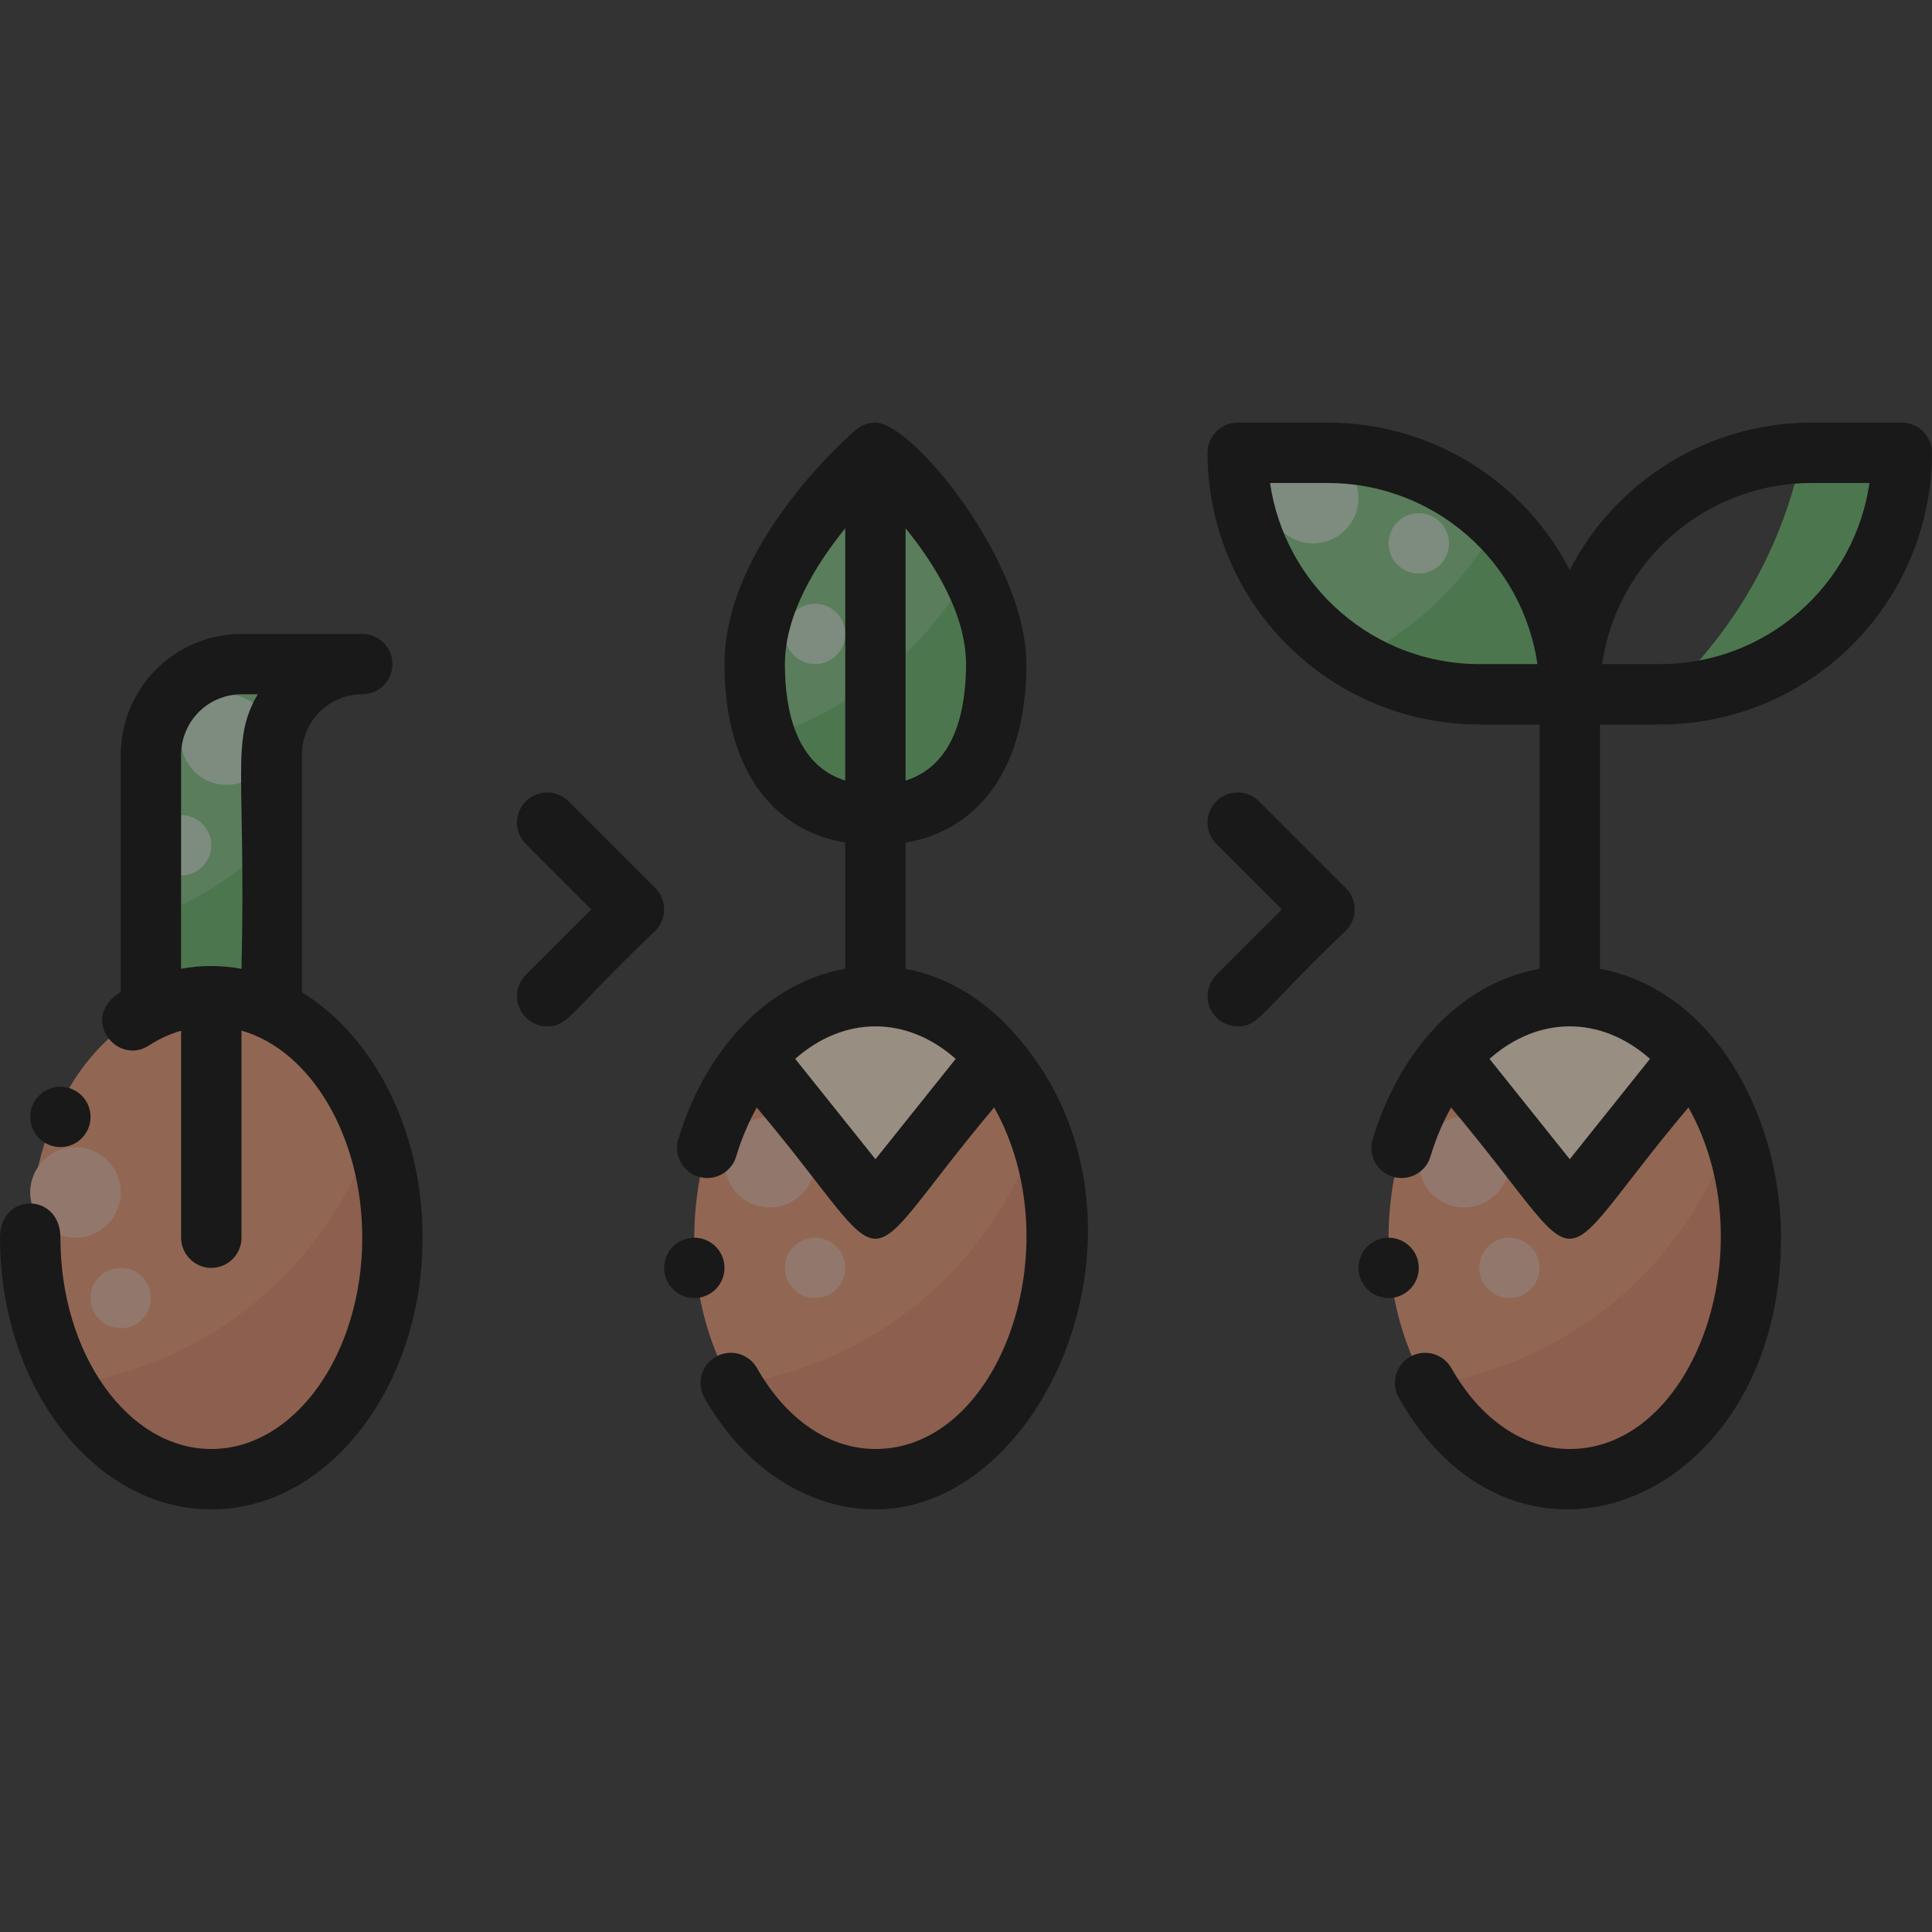 <svg width="30" height="30" viewBox="0 0 30 30" fill="none" xmlns="http://www.w3.org/2000/svg">
<rect x="0" y="0" width="30" height="30" fill="#333333" stroke="none"/>
<g opacity="0.5">
<path d="M3.75 10.312C3.377 10.312 3.019 10.461 2.756 10.724C2.492 10.988 2.344 11.346 2.344 11.719V15.938H4.219V11.719C4.219 11.346 4.367 10.988 4.631 10.724C4.894 10.461 5.252 10.312 5.625 10.312H3.75Z" fill="#81C784"/>
<path d="M2.344 15.938H4.219V13.051C3.693 13.588 3.052 13.998 2.344 14.249V15.938Z" fill="#66BB6A"/>
<path d="M3.281 22.969C4.835 22.969 6.094 21.29 6.094 19.219C6.094 17.148 4.835 15.469 3.281 15.469C1.728 15.469 0.469 17.148 0.469 19.219C0.469 21.29 1.728 22.969 3.281 22.969Z" fill="#F09B73"/>
<path d="M13.594 18.75L11.726 16.416C11.147 17.102 10.781 18.103 10.781 19.219C10.781 21.29 12.04 22.969 13.594 22.969C15.147 22.969 16.406 21.29 16.406 19.219C16.406 18.103 16.041 17.102 15.461 16.416L13.594 18.75Z" fill="#F09B73"/>
<path d="M24.375 18.75L22.508 16.416C21.928 17.102 21.562 18.103 21.562 19.219C21.562 21.29 22.822 22.969 24.375 22.969C25.928 22.969 27.188 21.29 27.188 19.219C27.188 18.103 26.822 17.102 26.242 16.416L24.375 18.75Z" fill="#F09B73"/>
<path d="M15.469 10.312C15.469 11.995 14.629 12.656 13.594 12.656C12.558 12.656 11.719 11.995 11.719 10.312C11.719 8.63 13.594 7.031 13.594 7.031C13.594 7.031 15.469 8.63 15.469 10.312Z" fill="#81C784"/>
<path d="M19.219 7.031H20.625C21.62 7.031 22.573 7.426 23.277 8.13C23.98 8.833 24.375 9.787 24.375 10.781H22.969C21.974 10.781 21.02 10.386 20.317 9.683C19.614 8.98 19.219 8.026 19.219 7.031Z" fill="#81C784"/>
<path d="M15.461 16.416C14.964 15.827 14.311 15.469 13.594 15.469C12.877 15.469 12.223 15.827 11.726 16.416L13.594 18.75L15.461 16.416Z" fill="#FFEAD2"/>
<path d="M26.242 16.416C25.746 15.827 25.092 15.469 24.375 15.469C23.658 15.469 23.004 15.827 22.508 16.416L24.375 18.75L26.242 16.416Z" fill="#FFEAD2"/>
<path d="M15.063 8.861C14.366 10.092 13.233 11.016 11.887 11.45C12.182 12.301 12.835 12.656 13.594 12.656C14.629 12.656 15.469 11.995 15.469 10.312C15.469 9.807 15.299 9.31 15.063 8.861Z" fill="#66BB6A"/>
<path d="M5.798 17.545C5.454 18.581 4.828 19.501 3.989 20.201C3.151 20.901 2.134 21.352 1.053 21.506C1.567 22.395 2.374 22.969 3.281 22.969C4.835 22.969 6.094 21.29 6.094 19.219C6.096 18.648 5.996 18.081 5.798 17.545Z" fill="#E58B6C"/>
<path d="M1.875 20.625C2.134 20.625 2.344 20.415 2.344 20.156C2.344 19.897 2.134 19.688 1.875 19.688C1.616 19.688 1.406 19.897 1.406 20.156C1.406 20.415 1.616 20.625 1.875 20.625Z" fill="#F2BBA5"/>
<path d="M3.516 12.188C3.904 12.188 4.219 11.873 4.219 11.484C4.219 11.096 3.904 10.781 3.516 10.781C3.127 10.781 2.812 11.096 2.812 11.484C2.812 11.873 3.127 12.188 3.516 12.188Z" fill="#C8E6C9"/>
<path d="M20.391 8.438C20.779 8.438 21.094 8.123 21.094 7.734C21.094 7.346 20.779 7.031 20.391 7.031C20.002 7.031 19.688 7.346 19.688 7.734C19.688 8.123 20.002 8.438 20.391 8.438Z" fill="#C8E6C9"/>
<path d="M2.812 13.594C3.071 13.594 3.281 13.384 3.281 13.125C3.281 12.866 3.071 12.656 2.812 12.656C2.554 12.656 2.344 12.866 2.344 13.125C2.344 13.384 2.554 13.594 2.812 13.594Z" fill="#C8E6C9"/>
<path d="M22.031 8.906C22.29 8.906 22.5 8.696 22.5 8.438C22.5 8.179 22.29 7.969 22.031 7.969C21.772 7.969 21.562 8.179 21.562 8.438C21.562 8.696 21.772 8.906 22.031 8.906Z" fill="#C8E6C9"/>
<path d="M12.656 10.312C12.915 10.312 13.125 10.103 13.125 9.844C13.125 9.585 12.915 9.375 12.656 9.375C12.397 9.375 12.188 9.585 12.188 9.844C12.188 10.103 12.397 10.312 12.656 10.312Z" fill="#C8E6C9"/>
<path d="M16.11 17.546C15.766 18.582 15.14 19.502 14.302 20.201C13.463 20.901 12.447 21.353 11.365 21.506C11.88 22.395 12.686 22.969 13.594 22.969C15.147 22.969 16.406 21.29 16.406 19.219C16.409 18.648 16.308 18.081 16.11 17.546Z" fill="#E58B6C"/>
<path d="M11.953 18.75C12.341 18.75 12.656 18.435 12.656 18.047C12.656 17.659 12.341 17.344 11.953 17.344C11.565 17.344 11.25 17.659 11.25 18.047C11.25 18.435 11.565 18.75 11.953 18.75Z" fill="#F2BBA5"/>
<path d="M1.172 19.219C1.56 19.219 1.875 18.904 1.875 18.516C1.875 18.127 1.56 17.812 1.172 17.812C0.784 17.812 0.469 18.127 0.469 18.516C0.469 18.904 0.784 19.219 1.172 19.219Z" fill="#F2BBA5"/>
<path d="M12.656 20.156C12.915 20.156 13.125 19.946 13.125 19.688C13.125 19.429 12.915 19.219 12.656 19.219C12.397 19.219 12.188 19.429 12.188 19.688C12.188 19.946 12.397 20.156 12.656 20.156Z" fill="#F2BBA5"/>
<path d="M26.891 17.546C26.547 18.582 25.921 19.502 25.083 20.201C24.245 20.901 23.228 21.353 22.147 21.506C22.661 22.395 23.468 22.969 24.375 22.969C25.928 22.969 27.188 21.29 27.188 19.219C27.19 18.648 27.089 18.081 26.891 17.546Z" fill="#E58B6C"/>
<path d="M22.734 18.75C23.123 18.75 23.438 18.435 23.438 18.047C23.438 17.659 23.123 17.344 22.734 17.344C22.346 17.344 22.031 17.659 22.031 18.047C22.031 18.435 22.346 18.75 22.734 18.75Z" fill="#F2BBA5"/>
<path d="M23.438 20.156C23.696 20.156 23.906 19.946 23.906 19.688C23.906 19.429 23.696 19.219 23.438 19.219C23.179 19.219 22.969 19.429 22.969 19.688C22.969 19.946 23.179 20.156 23.438 20.156Z" fill="#F2BBA5"/>
<path d="M23.264 8.117C22.755 9.036 21.979 9.779 21.038 10.246C21.621 10.597 22.288 10.782 22.969 10.781H24.375C24.376 10.286 24.278 9.795 24.087 9.338C23.896 8.88 23.616 8.465 23.264 8.117Z" fill="#66BB6A"/>
<path d="M29.531 7.031H28.125C28.077 7.031 28.03 7.033 27.983 7.035C27.689 8.472 26.952 9.782 25.876 10.779C26.854 10.755 27.783 10.349 28.466 9.649C29.149 8.949 29.531 8.009 29.531 7.031Z" fill="#66BB6A"/>
<path d="M4.688 15.408V11.719C4.688 11.47 4.787 11.232 4.962 11.056C5.138 10.88 5.376 10.781 5.625 10.781C5.749 10.781 5.869 10.732 5.956 10.644C6.044 10.556 6.094 10.437 6.094 10.312C6.094 10.188 6.044 10.069 5.956 9.981C5.869 9.893 5.749 9.844 5.625 9.844H3.75C3.253 9.844 2.776 10.042 2.425 10.393C2.073 10.745 1.876 11.222 1.875 11.719V15.403C1.222 15.798 1.811 16.558 2.312 16.235C2.467 16.134 2.635 16.056 2.812 16.005V19.219C2.812 19.343 2.862 19.462 2.95 19.55C3.038 19.638 3.157 19.688 3.281 19.688C3.406 19.688 3.525 19.638 3.613 19.55C3.701 19.462 3.75 19.343 3.75 19.219V16.003C4.818 16.308 5.625 17.634 5.625 19.219C5.625 21.028 4.574 22.5 3.281 22.5C1.989 22.5 0.938 21.028 0.938 19.219C0.938 18.515 0 18.506 0 19.219C0 21.545 1.472 23.438 3.281 23.438C5.091 23.438 6.562 21.545 6.562 19.219C6.562 17.539 5.795 16.086 4.688 15.408ZM3.75 15.044C3.44 14.986 3.122 14.985 2.812 15.043V11.719C2.813 11.47 2.912 11.232 3.087 11.056C3.263 10.88 3.501 10.781 3.75 10.781H4.002C3.578 11.512 3.821 11.97 3.75 15.044Z" fill="black"/>
<path d="M15.722 16.012C15.261 15.505 14.691 15.16 14.062 15.044V13.085C15.246 12.88 15.938 11.877 15.938 10.312C15.938 8.727 14.175 6.568 13.598 6.563C13.485 6.562 13.376 6.601 13.29 6.674C13.206 6.746 11.25 8.435 11.25 10.312C11.25 11.877 11.942 12.881 13.125 13.085V15.042C11.816 15.279 10.915 16.42 10.533 17.689C10.516 17.747 10.51 17.809 10.516 17.87C10.522 17.932 10.54 17.991 10.569 18.045C10.598 18.1 10.638 18.148 10.686 18.187C10.733 18.226 10.788 18.255 10.847 18.272C10.906 18.29 10.968 18.296 11.029 18.29C11.091 18.284 11.15 18.266 11.204 18.236C11.258 18.207 11.306 18.168 11.345 18.12C11.384 18.073 11.413 18.018 11.431 17.959C11.51 17.694 11.617 17.439 11.751 17.197C14.035 19.913 13.15 19.916 15.437 17.196C16.645 19.349 15.535 22.5 13.594 22.5C12.877 22.5 12.207 22.042 11.755 21.244C11.694 21.136 11.592 21.057 11.473 21.023C11.353 20.99 11.225 21.006 11.117 21.067C11.008 21.128 10.929 21.23 10.896 21.35C10.862 21.47 10.878 21.598 10.939 21.706C11.553 22.79 12.545 23.438 13.594 23.438C16.299 23.438 18.247 18.786 15.722 16.012ZM14.062 8.203C14.516 8.763 15 9.541 15 10.312C15 11.038 14.824 11.881 14.062 12.121V8.203ZM12.188 10.312C12.188 9.541 12.672 8.762 13.125 8.203V12.121C12.363 11.881 12.188 11.038 12.188 10.312ZM13.594 18L12.348 16.442C13.099 15.778 14.068 15.76 14.84 16.442L13.594 18Z" fill="black"/>
<path d="M25.781 11.25C26.9 11.249 27.972 10.804 28.763 10.013C29.554 9.222 29.999 8.15 30 7.031C30 6.907 29.951 6.788 29.863 6.7C29.775 6.612 29.656 6.562 29.531 6.562H28.125C27.35 6.563 26.59 6.777 25.929 7.181C25.267 7.585 24.73 8.163 24.375 8.852C24.02 8.163 23.483 7.585 22.821 7.181C22.16 6.777 21.4 6.563 20.625 6.562H19.219C19.094 6.562 18.975 6.612 18.887 6.7C18.799 6.788 18.75 6.907 18.75 7.031C18.751 8.15 19.196 9.222 19.987 10.013C20.778 10.804 21.85 11.249 22.969 11.25H23.906V15.043C22.607 15.277 21.7 16.408 21.315 17.689C21.297 17.747 21.291 17.809 21.297 17.871C21.303 17.932 21.321 17.991 21.351 18.046C21.38 18.1 21.419 18.148 21.467 18.187C21.515 18.226 21.569 18.255 21.628 18.273C21.747 18.308 21.876 18.295 21.985 18.237C22.04 18.207 22.087 18.168 22.127 18.12C22.165 18.073 22.195 18.018 22.212 17.959C22.291 17.694 22.398 17.439 22.532 17.197C24.816 19.913 23.931 19.916 26.218 17.196C27.427 19.349 26.316 22.5 24.375 22.5C23.658 22.5 22.988 22.042 22.537 21.244C22.475 21.136 22.374 21.057 22.254 21.023C22.134 20.99 22.006 21.006 21.898 21.067C21.79 21.128 21.71 21.23 21.677 21.35C21.644 21.47 21.659 21.598 21.721 21.706C23.576 24.985 27.656 23.302 27.656 19.219C27.656 17.355 26.624 15.373 24.844 15.044V11.25H25.781ZM28.125 7.5H29.029C28.915 8.281 28.525 8.994 27.928 9.51C27.332 10.027 26.57 10.312 25.781 10.312H24.877C24.991 9.532 25.381 8.818 25.978 8.302C26.574 7.786 27.336 7.501 28.125 7.5ZM22.969 10.312C22.18 10.312 21.418 10.027 20.822 9.51C20.225 8.994 19.835 8.281 19.721 7.5H20.625C21.414 7.501 22.176 7.786 22.772 8.302C23.369 8.818 23.759 9.532 23.873 10.312H22.969ZM25.621 16.442L24.375 18L23.129 16.442C23.88 15.778 24.849 15.76 25.621 16.442Z" fill="black"/>
<path d="M10.175 13.79L8.828 12.442C8.74 12.354 8.62 12.305 8.496 12.305C8.372 12.305 8.253 12.354 8.165 12.442C8.077 12.53 8.027 12.649 8.027 12.774C8.027 12.898 8.077 13.017 8.165 13.105L9.181 14.121L8.165 15.137C8.099 15.203 8.055 15.287 8.037 15.377C8.019 15.468 8.028 15.562 8.064 15.648C8.099 15.733 8.159 15.806 8.236 15.858C8.313 15.91 8.404 15.937 8.496 15.938C8.836 15.938 8.848 15.717 10.175 14.453C10.219 14.409 10.253 14.357 10.277 14.3C10.3 14.244 10.312 14.183 10.312 14.121C10.312 14.059 10.3 13.999 10.277 13.942C10.253 13.885 10.219 13.833 10.175 13.79Z" fill="black"/>
<path d="M19.55 12.442C19.507 12.399 19.455 12.364 19.398 12.34C19.341 12.317 19.28 12.305 19.219 12.305C19.157 12.305 19.096 12.317 19.039 12.34C18.983 12.364 18.931 12.399 18.887 12.442C18.844 12.486 18.809 12.537 18.786 12.594C18.762 12.651 18.75 12.712 18.75 12.774C18.75 12.835 18.762 12.896 18.786 12.953C18.809 13.01 18.844 13.061 18.887 13.105L19.904 14.121L18.887 15.137C18.822 15.203 18.778 15.287 18.76 15.377C18.742 15.468 18.751 15.562 18.787 15.648C18.822 15.733 18.882 15.806 18.959 15.858C19.036 15.91 19.126 15.937 19.219 15.938C19.559 15.938 19.57 15.717 20.898 14.453C20.941 14.409 20.976 14.357 21 14.3C21.023 14.244 21.035 14.183 21.035 14.121C21.035 14.059 21.023 13.999 21 13.942C20.976 13.885 20.941 13.833 20.898 13.79L19.55 12.442Z" fill="black"/>
<path d="M0.938 17.812C1.196 17.812 1.406 17.603 1.406 17.344C1.406 17.085 1.196 16.875 0.938 16.875C0.679 16.875 0.469 17.085 0.469 17.344C0.469 17.603 0.679 17.812 0.938 17.812Z" fill="black"/>
<path d="M10.781 20.156C11.04 20.156 11.25 19.946 11.25 19.688C11.25 19.429 11.04 19.219 10.781 19.219C10.522 19.219 10.312 19.429 10.312 19.688C10.312 19.946 10.522 20.156 10.781 20.156Z" fill="black"/>
<path d="M21.562 20.156C21.821 20.156 22.031 19.946 22.031 19.688C22.031 19.429 21.821 19.219 21.562 19.219C21.304 19.219 21.094 19.429 21.094 19.688C21.094 19.946 21.304 20.156 21.562 20.156Z" fill="black"/>
</g>
</svg>
